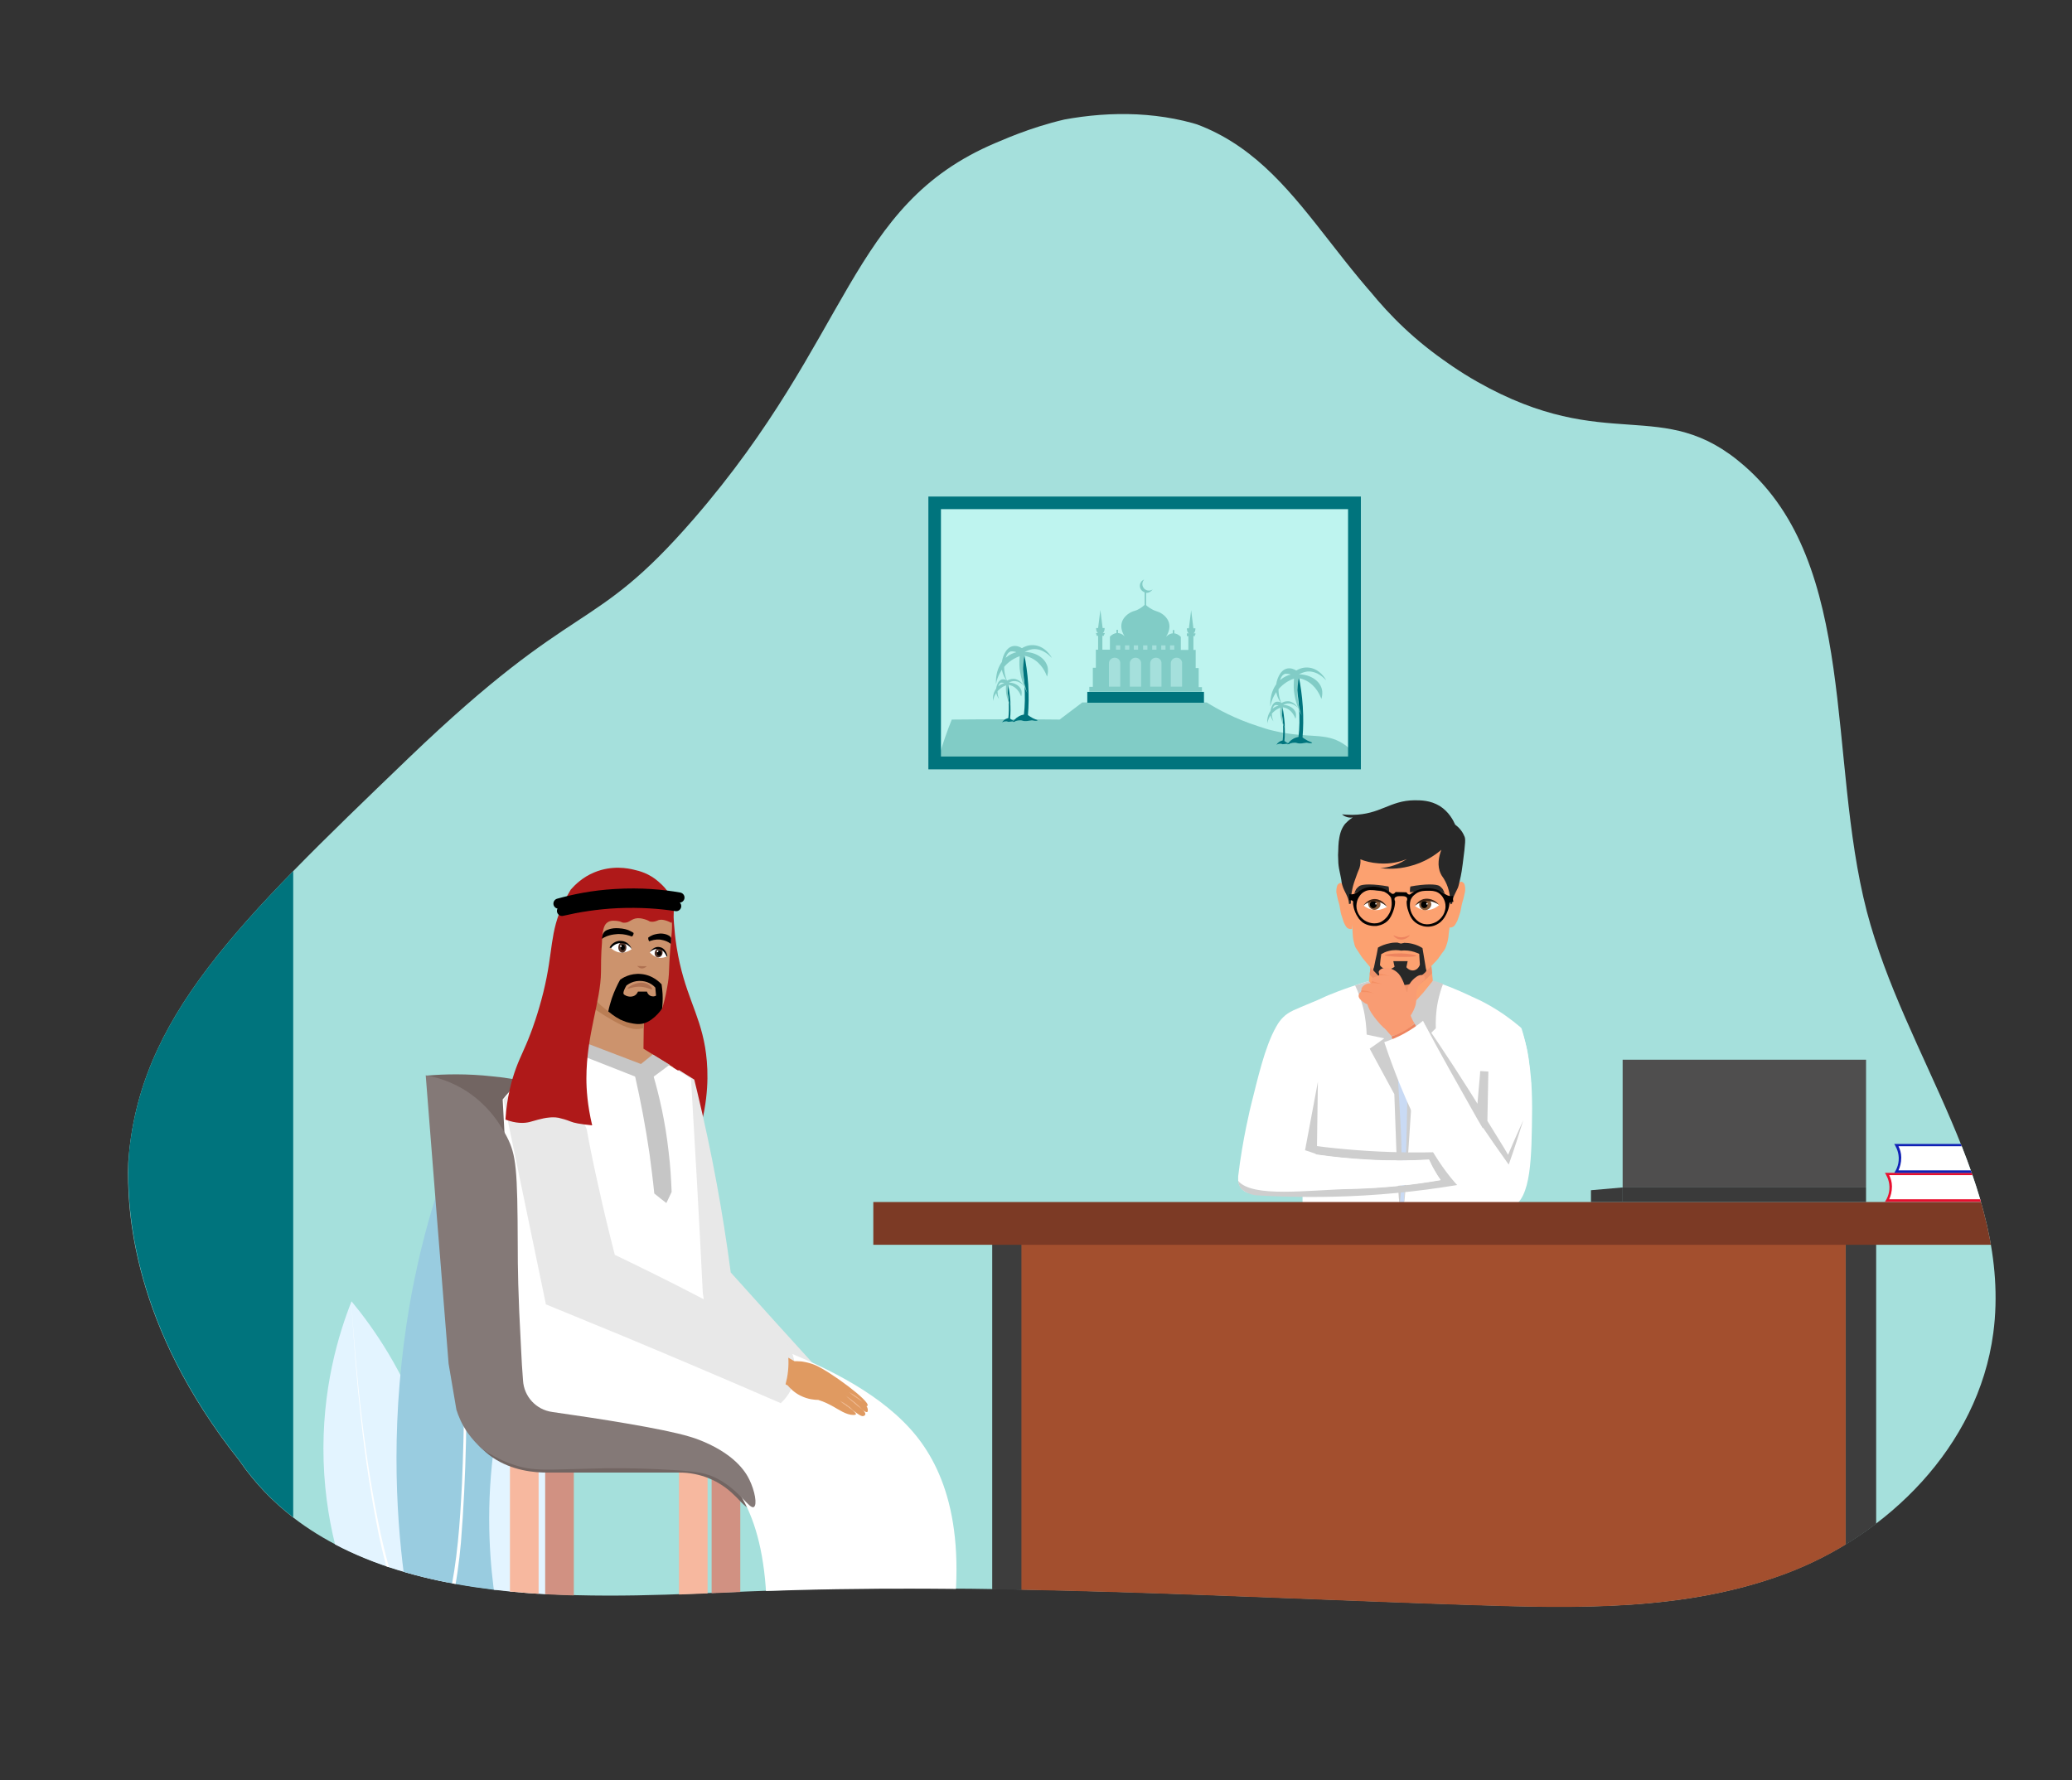 <?xml version="1.0" encoding="utf-8"?>
<!-- Generator: Adobe Illustrator 26.0.1, SVG Export Plug-In . SVG Version: 6.00 Build 0)  -->
<svg version="1.1" id="Layer_1" xmlns="http://www.w3.org/2000/svg" xmlns:xlink="http://www.w3.org/1999/xlink" x="0px" y="0px"
	 viewBox="0 0 824 708" style="enable-background:new 0 0 824 708;" xml:space="preserve">
<rect x="0" y="0" width="824" height="708" fill="#333333" stroke="none"/>
<style type="text/css">
	.st0{clip-path:url(#SVGID_00000059276490321863613270000008030120979831335304_);fill:#A5E0DC;}
	.st1{clip-path:url(#SVGID_00000059276490321863613270000008030120979831335304_);}
	.st2{fill:#BEF4EF;}
	.st3{fill:#81CCC6;}
	.st4{fill:#A5E0DC;}
	.st5{fill:#00747D;}
	.st6{fill:#E3F4FF;}
	.st7{fill:#FFFFFF;}
	.st8{fill:#99CCE0;}
	.st9{clip-path:url(#SVGID_00000059276490321863613270000008030120979831335304_);fill:#00747D;}
	.st10{fill:#C9DAF4;}
	.st11{fill:#345389;}
	.st12{fill:#CECECE;}
	.st13{fill:#EBC9AF;}
	.st14{fill:#FCA170;}
	.st15{fill:#EF926A;}
	.st16{fill:#282828;}
	.st17{fill:#8A5D3B;}
	.st18{fill:#3B2314;}
	.st19{fill:#ED845F;}
	.st20{fill:#030202;}
	.st21{fill:#F99C73;}
	.st22{fill:#F49064;}
	.st23{fill:none;stroke:#345389;stroke-width:1.076;stroke-miterlimit:10;}
	.st24{fill:#3D3D3D;}
	.st25{fill:#A34F2E;}
	.st26{clip-path:url(#SVGID_00000059276490321863613270000008030120979831335304_);fill:#7C3A25;}
	.st27{fill:#E80F2E;}
	.st28{fill:#1021B5;}
	.st29{clip-path:url(#SVGID_00000059276490321863613270000008030120979831335304_);fill:#4F4E4E;}
	.st30{clip-path:url(#SVGID_00000059276490321863613270000008030120979831335304_);fill:#3A3A3A;}
	.st31{clip-path:url(#SVGID_00000059276490321863613270000008030120979831335304_);fill:#BCA18C;}
	.st32{fill:#AF1919;}
	.st33{fill:#CC936D;}
	.st34{fill:#E8E8E8;}
	.st35{fill:#F7B89F;}
	.st36{fill:#D19182;}
	.st37{fill:#726562;}
	.st38{fill:#CCA279;}
	.st39{fill:#3F3F3F;}
	.st40{fill:#515151;}
	.st41{fill:#1E1E1E;}
	.st42{fill:#C6C6C6;}
	.st43{fill:#E09A61;}
	.st44{fill:none;}
	.st45{fill:#BA7D54;}
	.st46{fill:#AF7151;}
	.st47{fill:#513328;}
	.st48{fill:none;stroke:#000000;stroke-width:4.038;stroke-linecap:round;stroke-linejoin:round;stroke-miterlimit:10;}
	.st49{fill:#847977;}
	.st50{fill:#EFB78E;}
</style>
<g>
	<g>
		<g>
			<g>
				<defs>
					<path id="SVGID_1_" d="M95.2,581.1c-2.4-3.5-48.7-52.1-44.2-118.7c4-57.6,43.4-95.4,111.5-160.9c67.9-65.2,72.4-47.9,113.3-95
						c63.1-72.8,61.6-124.8,120-149.6c12.4-5.3,48.2-20.5,82.1-6.7c44.3,18,55.2,70.8,109.7,101.7c51.8,29.3,73.4,4.9,106,33.3
						c45.6,39.6,33.1,116.6,48.9,177.5c14.8,57.3,57.9,108.7,50.2,167.6c-6,45.4-42.4,80.6-82.4,95.6s-83.5,13.9-125.8,12.5
						c-95.7-3.1-192.4-9.1-287.6-5.3C235.1,635.6,138.2,643.2,95.2,581.1z"/>
				</defs>
				<clipPath id="SVGID_00000146493104260941893050000012205008216601818531_">
					<use xlink:href="#SVGID_1_"  style="overflow:visible;"/>
				</clipPath>
				<path style="clip-path:url(#SVGID_00000146493104260941893050000012205008216601818531_);fill:#A5E0DC;" d="M792.7,530.2
					c-6,45.4-42.4,80.6-82.4,95.6c-40,15.1-83.5,13.9-125.8,12.5c-95.7-3.1-192.4-9.1-287.6-5.3c-53.1,2.1-131.9,8-180.4-29.5
					c-8-6.2-15.2-13.6-21.3-22.5c-42.8-53.9-44.8-100-44.2-118.7c1.9-53.2,32.6-96,65.5-129.2c16.2-16.3,32.9-30.3,46.9-42.1
					c12.8-10.7,26.9-19.7,42.9-30.8c26.3-18.2,31.2-20.4,41.9-29.6c15.1-13.1,24.9-25.4,32.3-35.3c52.6-69.7,56-101.9,90-126.2
					c24.9-17.8,69.4-31.2,107.3-19.1c52.7,16.8,46.6,66,109.7,101.7c51.8,29.3,73.4,4.9,106,33.3c45.6,39.6,33.1,116.6,48.9,177.5
					C757.4,419.9,800.5,471.3,792.7,530.2z"/>
				<g style="clip-path:url(#SVGID_00000146493104260941893050000012205008216601818531_);">
					<g>
						<g>
							<rect x="371.7" y="200" class="st2" width="167" height="103.4"/>
							<path class="st3" d="M538.6,299.8v3.6H372.6c0.2-0.8,0.5-1.5,0.7-2.3c1.6-5.2,3.3-10.2,5.2-14.9c7.6-0.1,15.3-0.1,23-0.1
								c6.7,0,13.3,0,19.9,0.1c3-2.3,6-4.5,9-6.8c16.5,0,33,0,49.5,0c4.5,2.8,11.3,6.5,20.3,9.4c1.9,0.6,3.7,1.3,6.4,1.9
								c13.9,3.2,20.4,0.4,27.7,5.2C535.7,296.8,537.2,298.1,538.6,299.8z"/>
						</g>
						<g>
							<g>
								<path class="st3" d="M478,273.2v1.9h-44.8v-1.9h1.4v-7.6h1.2v-7.2h0.9v-5.5h-0.6v-0.6h-0.2v-0.5h0.8c0,0-0.8-0.3-0.8-2h0.8
									l0.9-7.2l0.9,7.2h0.8c0,1.7-0.8,2-0.8,2h0.8v0.5H439v0.6h-0.6v5.5h3v-5.2c0.9-0.9,1.8-1.3,2.6-1.4v-1.3h0.6v1.3
									c1.6,0.1,2.7,1.3,2.7,1.4c-3.8-6,1.2-9.5,3.8-10.2c1.9-0.5,3.4-1.8,4.1-2.4v-5c-1.1-0.4-1.9-1.4-1.9-2.6
									c0-1.1,0.7-2.1,1.7-2.5c-0.4,0.5-0.7,1.1-0.7,1.8c0,1.5,1.2,2.6,2.6,2.6c0.6,0,1.1-0.2,1.5-0.5c-0.5,0.8-1.4,1.4-2.4,1.4
									c-0.1,0-0.1,0-0.2,0v4.9c0.6,0.6,2.2,1.8,4.1,2.4c2.6,0.7,7.6,4.2,3.8,10.2c0.1-0.1,1.2-1.3,2.7-1.4v-1.3h0.6v1.3
									c0.8,0.1,1.7,0.5,2.6,1.4v5.2h3v-5.5h-0.6v-0.6H472v-0.5h0.8c0,0-0.8-0.3-0.8-2h0.8l0.9-7.2l0.9,7.2h0.8c0,1.7-0.8,2-0.8,2
									h0.8v0.5h-0.2v0.6h-0.6v5.5h0.9v7.2h1.2v7.6H478z"/>
								<g>
									<path class="st4" d="M443.3,261.6c-1.3,0-2.3,1-2.3,2.3v9.2h4.5v-9.2C445.6,262.6,444.6,261.6,443.3,261.6z"/>
									<path class="st4" d="M451.6,261.6c-1.3,0-2.3,1-2.3,2.3v9.2h4.5v-9.2C453.9,262.6,452.8,261.6,451.6,261.6z"/>
									<path class="st4" d="M459.7,261.6L459.7,261.6c-1.3,0-2.3,1-2.3,2.3v9.2h4.5v-9.2C462,262.6,461,261.6,459.7,261.6z"/>
									<path class="st4" d="M467.9,261.6c-1.3,0-2.3,1-2.3,2.3v9.2h4.5v-9.2C470.2,262.6,469.2,261.6,467.9,261.6z"/>
									<rect x="443.8" y="256.7" class="st4" width="1.7" height="1.7"/>
									<rect x="447.4" y="256.7" class="st4" width="1.7" height="1.7"/>
									<rect x="450.9" y="256.7" class="st4" width="1.7" height="1.7"/>
									<rect x="454.6" y="256.7" class="st4" width="1.7" height="1.7"/>
									<rect x="458.2" y="256.7" class="st4" width="1.7" height="1.7"/>
									<rect x="461.8" y="256.7" class="st4" width="1.7" height="1.7"/>
									<rect x="465.3" y="256.7" class="st4" width="1.7" height="1.7"/>
								</g>
							</g>
							<rect x="432.4" y="275.2" class="st5" width="46.4" height="4.3"/>
						</g>
						<g>
							<g>
								<path class="st5" d="M400.2,272.6c0.4,1.8,0.8,3.9,0.9,6.3c0.2,2.5,0.1,4.8-0.1,6.7c-0.3,0.1-0.7,0.2-1.1,0.4
									c-0.7,0.4-1.2,1-1.4,1.3c0.4-0.2,0.9-0.4,1.6-0.4c0.5,0,0.4,0.1,0.9,0.2c0.9,0,1.5-0.3,2-0.1c0,0,0.2,0.1,0.4,0.1
									c0,0,0.4,0,0.4-0.1c0-0.1-0.7-0.2-1.6-0.8c-0.2-0.2-0.4-0.3-0.5-0.4c0.2-2,0.2-4.3,0.1-6.9c-0.2-2.5-0.5-4.7-0.9-6.6
									C400.8,272.3,400.5,272.5,400.2,272.6z"/>
								<path class="st3" d="M399.4,271.7c-0.6,0.2-1.5,0.5-2.3,1.2c-2.5,2.1-2.3,5.4-2.2,5.9c0.1-0.8,0.6-2.6,2.2-4.3
									c1.1-1.1,2.3-1.7,3-1.9c-0.1,0.8-0.1,1.8,0,2.8c0.3,2.4,1.1,4.2,1.7,5.4c-0.4-1.1-0.9-2.6-1-4.6c-0.1-1.5,0.1-2.8,0.3-3.8
									c0.5,0.1,1.1,0.3,1.6,0.5c2.2,1.1,3.1,3.3,3.4,4.1c0.2-0.6,0.3-1.4,0.1-2.4c-0.6-1.8-2.6-3.1-5-3.1c0.4-0.2,1-0.5,1.8-0.6
									c2.4-0.2,4,1.7,4.2,1.9c-0.1-0.1-1.5-2.7-4.1-2.8c-1.2,0-2.1,0.4-2.5,0.7c-0.4-0.3-1.2-0.6-2-0.5c-1.7,0.3-2.4,2.7-2.5,4.2
									c-0.1,1.8,0.8,3.1,1.2,3.6c-0.4-1-0.8-2.4-0.5-4.1c0.1-0.8,0.4-2.1,1.3-2.4C398.6,271.5,399.1,271.6,399.4,271.7z"/>
							</g>
							<g>
								<path class="st5" d="M405.7,260.9c0.7,3.2,1.4,7,1.7,11.3c0.3,4.5,0.2,8.6-0.2,12c-0.5,0.1-1.3,0.3-2,0.7
									c-1.3,0.7-2.1,1.7-2.4,2.3c0.7-0.3,1.7-0.7,2.9-0.7c0.8,0,0.8,0.2,1.7,0.3c1.7,0.1,2.6-0.5,3.6-0.2c0.1,0,0.4,0.1,0.8,0.1
									c0.1,0,0.8,0,0.8-0.2c0-0.2-1.3-0.4-2.8-1.4c-0.4-0.3-0.8-0.5-1-0.7c0.3-3.6,0.4-7.7,0.1-12.3c-0.3-4.5-0.9-8.5-1.6-11.9
									C406.8,260.5,406.3,260.7,405.7,260.9z"/>
								<path class="st3" d="M404.2,259.4c-1.2,0.3-2.7,0.9-4.1,2.1c-4.4,3.7-4.1,9.8-4,10.6c0.2-1.3,1-4.7,4-7.7c2-2,4.2-3,5.4-3.4
									c-0.1,1.4-0.2,3.1,0,5c0.5,4.3,1.9,7.6,3.1,9.8c-0.7-1.9-1.6-4.7-1.7-8.2c-0.1-2.7,0.2-5,0.5-6.8c0.9,0.2,1.9,0.5,2.9,1
									c4,2,5.6,6,6.1,7.3c0.3-1,0.6-2.6,0.1-4.2c-1-3.2-4.6-5.5-9-5.6c0.8-0.4,1.8-0.9,3.2-1.1c4.2-0.4,7.2,3.1,7.6,3.5
									c-0.1-0.3-2.6-4.9-7.4-5.1c-2.1-0.1-3.7,0.7-4.5,1.2c-0.8-0.5-2.1-1.1-3.6-0.8c-3,0.6-4.4,4.8-4.5,7.5
									c-0.1,3.2,1.5,5.5,2.2,6.4c-0.7-1.7-1.5-4.4-1-7.4c0.3-1.4,0.7-3.8,2.4-4.4C402.8,259,403.7,259.2,404.2,259.4z"/>
							</g>
						</g>
						<g>
							<g>
								<path class="st5" d="M509.3,281.5c0.4,1.8,0.8,3.9,0.9,6.3c0.2,2.5,0.1,4.8-0.1,6.7c-0.3,0.1-0.7,0.2-1.1,0.4
									c-0.7,0.4-1.2,1-1.4,1.3c0.4-0.2,0.9-0.4,1.6-0.4c0.5,0,0.4,0.1,0.9,0.2c0.9,0,1.5-0.3,2-0.1c0,0,0.2,0.1,0.4,0.1
									c0,0,0.4,0,0.4-0.1c0-0.1-0.7-0.2-1.6-0.8c-0.2-0.2-0.4-0.3-0.5-0.4c0.2-2,0.2-4.3,0.1-6.9c-0.2-2.5-0.5-4.7-0.9-6.6
									C509.9,281.2,509.6,281.4,509.3,281.5z"/>
								<path class="st3" d="M508.5,280.6c-0.6,0.2-1.5,0.5-2.3,1.2c-2.5,2.1-2.3,5.4-2.2,5.9c0.1-0.8,0.6-2.6,2.2-4.3
									c1.1-1.1,2.3-1.7,3-1.9c-0.1,0.8-0.1,1.8,0,2.8c0.3,2.4,1.1,4.2,1.7,5.4c-0.4-1.1-0.9-2.6-1-4.6c-0.1-1.5,0.1-2.8,0.3-3.8
									c0.5,0.1,1.1,0.3,1.6,0.5c2.2,1.1,3.1,3.3,3.4,4.1c0.2-0.6,0.3-1.4,0.1-2.4c-0.6-1.8-2.6-3.1-5-3.1c0.4-0.2,1-0.5,1.8-0.6
									c2.4-0.2,4,1.7,4.2,1.9c-0.1-0.1-1.5-2.7-4.1-2.8c-1.2,0-2.1,0.4-2.5,0.7c-0.4-0.3-1.2-0.6-2-0.5c-1.7,0.3-2.4,2.7-2.5,4.2
									c-0.1,1.8,0.8,3.1,1.2,3.6c-0.4-1-0.8-2.4-0.5-4.1c0.1-0.8,0.4-2.1,1.3-2.4C507.7,280.4,508.2,280.5,508.5,280.6z"/>
							</g>
							<g>
								<path class="st5" d="M514.9,269.8c0.7,3.2,1.4,7,1.7,11.3c0.3,4.5,0.2,8.6-0.2,12c-0.5,0.1-1.3,0.3-2,0.7
									c-1.3,0.7-2.1,1.7-2.4,2.3c0.7-0.3,1.7-0.7,2.9-0.7c0.8,0,0.8,0.2,1.7,0.3c1.7,0.1,2.6-0.5,3.6-0.2c0.1,0,0.4,0.1,0.8,0.1
									c0.1,0,0.8,0,0.8-0.2c0-0.2-1.3-0.4-2.8-1.4c-0.4-0.3-0.8-0.5-1-0.7c0.3-3.6,0.4-7.7,0.1-12.3c-0.3-4.5-0.9-8.5-1.6-11.9
									C515.9,269.4,515.4,269.6,514.9,269.8z"/>
								<path class="st3" d="M513.3,268.3c-1.2,0.3-2.7,0.9-4.1,2.1c-4.4,3.7-4.1,9.8-4,10.6c0.2-1.3,1-4.7,4-7.7c2-2,4.2-3,5.4-3.4
									c-0.1,1.4-0.2,3.1,0,5c0.5,4.3,1.9,7.6,3.1,9.8c-0.7-1.9-1.6-4.7-1.7-8.2c-0.1-2.7,0.2-5,0.5-6.8c0.9,0.2,1.9,0.5,2.9,1
									c4,2,5.6,6,6.1,7.3c0.3-1,0.6-2.6,0.1-4.2c-1-3.2-4.6-5.5-9-5.6c0.8-0.4,1.8-0.9,3.2-1.1c4.2-0.4,7.2,3.1,7.6,3.5
									c-0.1-0.3-2.6-4.9-7.4-5.1c-2.1-0.1-3.7,0.7-4.5,1.2c-0.8-0.5-2.1-1.1-3.6-0.8c-3,0.6-4.4,4.8-4.5,7.5
									c-0.1,3.2,1.5,5.5,2.2,6.4c-0.7-1.7-1.5-4.4-1-7.4c0.3-1.4,0.7-3.8,2.4-4.4C512,267.9,512.8,268.1,513.3,268.3z"/>
							</g>
						</g>
					</g>
					<g>
						<path class="st5" d="M541.2,306h-172V197.5h172V306z M374.2,300.9h161.9v-98.4H374.2V300.9z"/>
					</g>
				</g>
				<g style="clip-path:url(#SVGID_00000146493104260941893050000012205008216601818531_);">
					<path class="st6" d="M143.6,643.7c-5.7-12.2-14-34.1-14.9-62.5c-0.9-28.6,6.1-51,11.1-63.6c8.7,10.5,20.9,27.9,29.2,51.9
						c9.8,28.3,9.8,53,8.7,67.5C166.3,639.3,155,641.5,143.6,643.7z"/>
					<path class="st7" d="M160.1,640.6c-4.7-9.4-7.2-19.7-9.4-29.9c-6.3-30.7-9.1-61.9-11-93.1c2.1,31.2,5.2,62.4,11.8,93
						c2.3,10.1,4.9,20.3,9.6,29.5C161.1,640.1,160.1,640.6,160.1,640.6L160.1,640.6z"/>
				</g>
				<g style="clip-path:url(#SVGID_00000146493104260941893050000012205008216601818531_);">
					<path class="st8" d="M196.4,637.4c3.9-19.1,8.9-52.8,5.7-94.6c-3.3-42-13.5-73.3-20.2-90.6c-7.1,17.3-16.6,45.2-21.3,82.2
						c-5.6,43.5-2,79.6,1.3,100.6C173.3,635.8,184.9,636.6,196.4,637.4z"/>
					<path class="st7" d="M178.5,636.1c3.4-14.9,4.4-30.3,5.2-45.6c2-46,0.6-92.2-1.8-138.2c3,53.7,5.7,107.6,1.4,161.3
						c-0.7,7.7-1.7,15.3-3.4,22.9L178.5,636.1L178.5,636.1z"/>
				</g>
				<g style="clip-path:url(#SVGID_00000146493104260941893050000012205008216601818531_);">
					<path class="st6" d="M217.1,637.4c2.3-11.1,5.2-30.7,3.3-55c-1.9-24.4-7.8-42.6-11.8-52.7c-4.1,10.1-9.7,26.3-12.4,47.8
						c-3.2,25.3-1.1,46.3,0.7,58.5C203.7,636.5,210.4,637,217.1,637.4z"/>
					<path class="st7" d="M206.7,636.7c1.4-6.3,2.2-13.4,2.6-19.9c1.8-29,0.8-58.1-0.7-87c1.7,29,2.9,58.1,1.3,87.1
						c-0.4,6.5-1.2,13.6-2.5,20C207.4,636.8,206.7,636.7,206.7,636.7L206.7,636.7z"/>
				</g>
				<path style="clip-path:url(#SVGID_00000146493104260941893050000012205008216601818531_);fill:#00747D;" d="M116.6,333.2v270.3
					c-8-6.2-15.2-13.6-21.3-22.5c-42.8-53.9-44.8-100-44.2-118.7C52.9,409.2,83.7,366.4,116.6,333.2z"/>
				<g style="clip-path:url(#SVGID_00000146493104260941893050000012205008216601818531_);">
					<g>
						<g>
							<path class="st7" d="M608.3,438c-1.1,12.1-4.8,21.3-7.6,26.7c0,7.4,0,14.7,0.1,22.1c-12.8-0.2-26.1-0.1-40,0.4
								c-14.9,0.5-29.2,1.4-42.9,2.6c0.1-2.4,0.1-4.9,0.1-7.4c0-2.4,0-4.8,0-7.1c-6.8-0.2-13.6-0.5-20.4-0.7c-1.6,0-3.1-0.8-4-2
								c-0.7-0.9-1.1-2-1.2-3.1c0-0.8,0-1.4,0-1.6c1.7-14.7,5.1-28.3,5.1-28.3c2.6-10.2,5.4-23.1,10-31.2c0.9-1.6,1.7-2.7,2.7-3.7
								c2.5-2.5,4.8-3.1,11.8-6.1c1.3-0.5,3.1-1.3,5.2-2.3c0,0,7-3.1,17.2-6.1c1.1-0.3,2.1-0.6,3-0.8c1.9-0.6,4.8-1.3,8.3-1.5
								c4.8-0.2,8.2,0.6,15.3,2.7c0.2,0.1,0.3,0.1,0.6,0.2c0,0,0,0,0,0c0.7,0.2,1.2,0.4,1.2,0.4c5.1,1.6,12.3,5.1,12.3,5.1
								c2.1,0.9,4.4,2,6.7,3.3c5.2,2.9,9.5,6.1,12.9,9c0.2,0.2,0.3,0.3,0.4,0.5C607,415.1,609.4,425.3,608.3,438z"/>
							<polygon class="st10" points="551.3,411.6 554.8,432 556.8,484.1 558.1,484.1 560.2,441.9 566,405.4 							"/>
							<path class="st11" d="M552,416.1c1.3-1.4,3.3-3.4,6.4-5.1c3.6-2,7-2.6,9.1-2.8c-1.7,2.5-3.3,4.9-5,7.4
								C559,415.8,555.5,416,552,416.1z"/>
							<path class="st12" d="M524.1,430.3c-1.7,9.1-3.4,18.1-5.1,27.2c1.6,0.5,3.1,1,4.7,1.6C523.8,449.5,524,439.9,524.1,430.3z"/>
							<path class="st13" d="M571,391.2c-2.7,1.7-6.5,4.6-10.1,9.2c-3.2,4.2-5,8.3-6,11.2c-0.3-2.6-1-6.4-3-10.5
								c-2.3-4.9-5.4-8.2-7.4-10c0-0.1,0-0.2,0-0.3c1.1-0.4,2.1-0.7,3-1c1.9-0.7,4.8-1.6,8.3-1.8C560.5,387.7,564,388.6,571,391.2z"
								/>
							<g>
								<g>
									<g>
										<polygon class="st14" points="570.9,401.2 569.7,389 569.6,387.9 569.5,387.1 568.8,380 545.5,380 544.7,387.6 
											544.6,388.3 544.5,389.4 543.3,401.7 										"/>
										<g>
											<path class="st14" d="M580.1,351.1c0.6-0.2,0.7-0.5,1.2-0.4c0.3,0.1,0.9,0.5,1.1,1c0.2,0.7,0.5,2,0.1,3.5
												c-0.1,0.5-0.5,2.4-0.8,3.2c-0.4,1-0.8,4.1-1.1,4.8c-0.3,0.7-0.9,3.1-1.4,3.7c-0.4,0.7-0.8,1.8-2.2,2
												c-0.5,0.1-0.9-0.1-0.9-0.1s-0.9-8.4-0.7-10c0.2-1.7,1.7-5.1,1.9-5.9C577.6,352.1,580.1,351.1,580.1,351.1z"/>
											<path class="st14" d="M534.1,351.6c-0.6-0.2-0.7-0.5-1.2-0.4c-0.3,0.1-0.9,0.5-1.1,1c-0.2,0.7-0.6,2-0.2,3.5
												c0.1,0.5,0.5,2.5,0.8,3.3c0.4,1,0.7,4.1,1,4.8s0.9,3.1,1.3,3.7c0.4,0.7,0.8,1.8,2.1,2c0.5,0.1,0.9-0.1,0.9-0.1
												s1-8.3,0.8-10c-0.1-1.7-1.6-5.1-1.8-5.9S534.1,351.6,534.1,351.6z"/>
											<path class="st15" d="M569.5,387.1c-0.8,0.8-1.5,1.6-2,2c-1.2,1.1-5.5,4.4-5.8,4.7c-0.7,0.7-3,1-5.3,1
												c-2.3-0.1-4.5-0.5-5.2-1.2c-0.3-0.3-4.5-3.8-5.6-5c-0.2-0.2-0.6-0.6-0.9-1l0.8-7.5h23.3L569.5,387.1z"/>
											<path class="st14" d="M579.7,345.2c-0.3,2-1.5,9.7-1.5,9.7s-0.2,1.7-0.2,2.5c-0.1,1.1-0.1,3.5-0.4,5c0,0.1,0,0.1,0,0.2
												c-0.3,1.4-0.4,2.2-0.7,3.5c-0.3,1.3-0.7,4.9-0.8,5.6c0,0.8-0.4,2.9-0.6,3.4c-0.2,0.5-0.5,2-1.2,2.9
												c-0.6,0.7-1.2,1.7-1.8,2.5c-0.2,0.2-0.3,0.4-0.4,0.6c-0.3,0.4-1.1,1.3-2,2.2c0,0,0,0.1-0.1,0.1c-0.9,1-1.9,2-2.4,2.5
												c-1.2,1.1-5.5,4.4-5.8,4.7c-0.7,0.7-3,1-5.3,1h-0.1c-2.3-0.1-4.5-0.5-5.2-1.2c-0.3-0.3-4.5-3.8-5.6-5
												c-0.5-0.5-1.4-1.5-2.2-2.5c-0.2-0.2-0.3-0.4-0.5-0.6c-0.7-0.8-1.3-1.6-1.5-1.9c-0.6-0.9-1.4-2.2-2.1-3.2s-0.8-2.4-1-3
												c-0.2-0.5-0.4-2.7-0.4-3.5c0-0.7-0.2-4.3-0.5-5.6c-0.1-0.6-0.2-1.2-0.2-1.7c-0.1-0.5-0.1-1.1-0.3-1.8
												c-0.2-1.5-0.2-4-0.2-5.2c0-0.8-0.1-2.5-0.1-2.5s-0.8-7.7-1-9.8c-0.2-2,1.9-11.8,2.8-13.3c0.9-1.5,6.5-3.5,14.1-4.8
												c1.8-0.3,3.4-0.5,5-0.5l0.3-0.1c1.8,0.1,3.8,0.4,6.1,0.9c7.6,1.6,13.1,3.9,13.9,5.5C578.4,333.3,580,343.2,579.7,345.2z"
												/>
											<path class="st16" d="M538,325.1c-0.4,0.1-1.3,0.2-2.3-0.1c-1-0.3-1.7-0.8-2-1.1c0.9,0.1,2.4,0.2,4.1,0.2
												c11.2-0.1,14.8-5.7,24.7-5.8c2.6,0,6.3,0,10.1,2.3c3.6,2.3,5.3,5.6,6.1,7.4c2.3,1.7,3.2,3.5,3.7,4.7
												c0.4,1,0.5,1.8-0.7,10.9c-0.2,1.6-0.5,3.9-1.2,6.8c-0.4,1.6-0.5,2.4-1,3.3c-0.5,1-1.3,2.6-1.6,3.5
												c-0.3,0.9-0.4,2.2-0.4,2.2c-0.2,0.1-0.5,0.2-0.7,0.3c0-4.3-1-7.5-2.5-10c-0.5-0.9-0.9-1.2-1.3-2.1
												c-1.6-3.3-0.8-6.9,0.2-9.6c-2.2,1.9-6.6,5.1-12.9,6.6c-4.7,1.2-8.8,1-11.4,0.7c1.5-0.1,3.5-0.4,5.7-1.2
												c2.1-0.7,3.7-1.7,4.9-2.4c-2.3,0.9-6.2,2.1-11.2,1.7c-3-0.2-5.5-0.9-7.3-1.6c0,0.4,0.1,0.9,0,1.6
												c-0.1,1.3-0.5,2.3-0.7,2.7c-0.7,1.6-1.2,3.3-1.8,4.9c-1.1,3.4-1.3,6.4-1.3,8.4c-0.2,0.1-0.5,0.1-0.7,0.2
												c0,0-0.1-1.3-0.4-2.2c-0.3-0.9-1.1-2.5-1.6-3.5s-1-2.8-1-3.3c0-0.5-0.5-2.7-0.8-4.2c-0.3-1.4-0.5-2.8-0.5-4.2
												c-0.1-1.4-0.1-2.8,0-3.9c0-1.4,0.1-2.4,0.2-3.6c0.3-2,0.6-4.6,2.5-7C535.4,327.2,536.4,326.1,538,325.1z"/>
										</g>
										<g>
											<path class="st7" d="M551.6,360.7c-0.7,0.4-2.2,1.2-4.2,1.3c-2.6,0-4.5-1.3-5.1-1.8c0.8-1,1.8-1.7,2.9-2
												c1.1-0.4,2.2-0.4,3.3,0c0.3,0.1,0.5,0.2,0.7,0.3C550.5,359.1,551.3,360.2,551.6,360.7z"/>
											<path class="st17" d="M549,359.7c0,1.3-1.4,2.3-2.6,2.2c-1.2-0.1-2.4-1.3-2.3-2.6c0-0.4,0.2-0.8,0.5-1.1
												c1.1-0.4,2.2-0.4,3.3,0c0.2,0.1,0.5,0.2,0.7,0.3C548.8,358.8,549,359.2,549,359.7z"/>
											<path d="M544.8,359.9c0,0.7,0.6,1.3,1.3,1.3c0.8,0,1.5-0.7,1.4-1.5c0-0.8-0.8-1.4-1.6-1.3
												C545.3,358.5,544.7,359.1,544.8,359.9z"/>
											<path class="st7" d="M546.9,359.5c0,0.2,0.2,0.3,0.3,0.3s0.3-0.2,0.3-0.3c0-0.2-0.2-0.3-0.3-0.3
												C547,359.1,546.9,359.3,546.9,359.5z"/>
											<path class="st16" d="M552.2,352.6c-5.9-1.1-10.4-1-11.6-0.2c-0.8,0.6-1.3,1.3-1.3,1.3c-0.4,0.7-0.6,1.3-0.7,1.7
												c0.5-0.3,1.2-0.7,2.1-1c1.3-0.4,2.6-0.6,5.7-0.3c1.5,0.1,3.5,0.4,5.9,0.8c0.1-0.2,0.1-0.5,0.1-0.7
												C552.4,353.5,552.3,353,552.2,352.6z"/>
											<path class="st16" d="M560.9,352.6c5.9-1.1,10.4-1,11.6-0.2c0.8,0.6,1.3,1.3,1.3,1.3c0.4,0.7,0.6,1.3,0.7,1.7
												c-0.5-0.3-1.2-0.7-2.1-1c-1.3-0.4-2.6-0.6-5.7-0.3c-1.5,0.1-3.5,0.4-5.9,0.8c-0.1-0.2-0.1-0.5-0.1-0.7
												C560.7,353.5,560.8,353,560.9,352.6z"/>
											<path class="st18" d="M551.6,360.7c-0.4-0.4-2.1-2.1-4.8-2.2c-2.4-0.1-4.1,1.3-4.6,1.7c0.1-0.1,1.8-2.8,4.8-2.6
												C550,357.8,551.5,360.5,551.6,360.7z"/>
										</g>
										<g>
											<path class="st7" d="M562.7,360.3c0.5,0.4,2,1.6,4.3,1.7c3,0.1,4.9-1.7,5.3-2c-0.4-0.4-1.4-1.5-3.1-1.9
												c-0.3-0.1-1.9-0.5-3.6,0.2c-0.1,0-0.4,0.2-0.8,0.3C563.7,359.1,563.1,359.8,562.7,360.3z"/>
											<path class="st17" d="M564.4,360c0.1,1.3,1.5,2.2,2.7,2c1.2-0.2,2.3-1.4,2.1-2.7c-0.1-0.4-0.3-0.8-0.5-1
												c-1.1-0.3-2.2-0.3-3.2,0.1c-0.2,0.1-0.5,0.2-0.7,0.3C564.5,359.1,564.4,359.5,564.4,360z"/>
											<path d="M567.7,359.8c0,0.8-0.6,1.4-1.3,1.4c-0.7,0-1.3-0.6-1.3-1.4c0-0.8,0.6-1.4,1.3-1.4
												C567.1,358.4,567.7,359,567.7,359.8z"/>
											<path class="st7" d="M567.8,359.5c0,0.2-0.1,0.3-0.3,0.3c-0.2,0-0.3-0.1-0.3-0.3c0-0.2,0.1-0.3,0.3-0.3
												C567.7,359.2,567.8,359.3,567.8,359.5z"/>
											<path class="st18" d="M562.7,360.3c0.6-0.5,1.8-1.4,3.6-1.8c3.1-0.6,5.5,1.1,6,1.4c-1.6-2-4-2.8-6.2-2.3
												C564,358.2,563,359.9,562.7,360.3z"/>
										</g>
										<g>
											<g>
												<path class="st19" d="M560.6,372c0.1,0.2-1.6,1.9-3.6,1.7c-1.6-0.1-2.9-1.4-2.8-1.6c0.1-0.2,1.1,0.6,2.8,0.7
													C559.1,372.9,560.5,371.8,560.6,372z"/>
											</g>
										</g>
										<g>
											<path class="st19" d="M559.1,380.6c-0.8,0-3.3,0.1-6.7-0.3c-1.1-0.2-1.7-0.2-1.7-0.4c0-0.3,3.2-0.7,6.4-0.7
												c3,0.1,6.1,0.6,6.1,0.9C563.2,380.5,560.7,380.6,559.1,380.6z"/>
										</g>
										<g>
											<path class="st16" d="M567.2,386.2c-0.1,0.1-0.5,0.5-0.7,0.8c-0.1,0.1-0.2,0.2-0.2,0.2c-1.7,1.4-4.4,3.5-4.7,3.7
												c-0.7,0.7-3,1-5.2,1h-0.1c-2.2-0.1-4.5-0.5-5.2-1.2c-0.2-0.2-1.3-1.2-2.6-2.3c-0.1-0.1-0.3-0.2-0.4-0.4
												c-0.7-0.7-1.5-1.6-2-2.1v0c0.3-1.4,1-2.1,1.3-3.5c0.4,0.6,0.8,1,1.2,1.3c0.1,0.1,0.1,0.1,0.2,0.2
												c0.1,0.1,0.1,0.2,0.2,0.3c0.3,0.4,0.9,0.9,1.7,1.2c2,0.7,3.8-0.8,3.9-0.9c-0.2-0.7-0.3-1.4-0.5-2.2c0.9,0,1.9,0,2.8,0
												c1,0,2,0,2.9,0c-0.2,0.8-0.3,1.6-0.5,2.4c0.8,1,2,1.5,3.2,1.2c0.7-0.2,1.2-0.6,1.5-1c0.2-0.2,0.3-0.4,0.4-0.6
												c0.1-0.2,0.2-0.3,0.2-0.4c0.3-0.3,0.7-0.8,1.1-1.4C566.2,384,566.9,384.7,567.2,386.2
												C567.2,386.1,567.2,386.2,567.2,386.2z"/>
										</g>
										<path class="st16" d="M567.2,386.2c-0.1,0.1-0.5,0.5-0.7,0.8c-0.6-0.6-1.2-1.3-1.7-1.9c0,0,0,0-0.1-0.1c0-0.2,0-0.5,0-0.7
											c-0.1-1.6-0.2-3.2-0.3-4.9c-1.1-0.5-2.6-1.1-4.5-1.3c-1-0.1-2-0.1-2.7,0c-1.1-0.2-3-0.4-5.1,0.2c-1.2,0.3-2.1,0.8-2.8,1.2
											c-0.2,1.4-0.4,2.8-0.5,4.2c0,0.2,0,0.4-0.1,0.6c-0.2,1.2-0.3,2.4-0.5,3.6c-0.7-0.7-1.5-1.6-2-2.1v0
											c0.2-1.2,0.5-2.3,0.7-3.5c0.4-1.8,0.8-3.6,1.1-5.4c1.2-0.7,2.8-1.4,5-1.8c1-0.2,1.9-0.2,2.7-0.2c0.5,0.1,0.9,0.3,1.4,0.4
											c0.5-0.1,1-0.2,1.4-0.3c0.9,0,2,0.1,3.2,0.4c1.7,0.4,3.1,1.1,4,1.7c0.3,1.8,0.6,3.6,0.9,5.4
											C566.8,383.7,567,384.9,567.2,386.2C567.2,386.1,567.2,386.2,567.2,386.2z"/>
									</g>
									<path class="st20" d="M577.8,356.3c-0.2,0-0.4,0.1-0.6,0.1c-0.2,0-0.3,0-0.5,0l0,0c-0.8-0.1-1.4-0.4-1.7-0.6
										c0,0-1.6-1-2.5-1.5c-0.5-0.3-1.1-0.5-1.6-0.6c-1.6-0.5-3.1-0.4-3.7-0.4c-0.3,0-0.7,0-1.2,0.1l0,0c-0.7,0.1-1.7,0.4-2.7,0.8
										c-1,0.4-1.7,0.9-2.2,1.3c-0.3,0.3-0.7,0.4-1,0.2c-0.3-0.1-0.5-0.4-0.6-0.6c-0.1-0.1-0.2-0.2-0.3-0.2l-4.1-0.1
										c-0.1,0-0.2,0.1-0.3,0.2c-0.1,0.2-0.3,0.4-0.6,0.5c-0.4,0.1-0.7,0-1-0.3c-0.5-0.4-1.2-0.9-2.2-1.4
										c-0.8-0.4-1.6-0.7-2.3-0.8l0,0c-0.7-0.2-1.3-0.2-1.6-0.3c-0.3,0-1-0.1-1.7,0c-1,0.1-2.3,0.3-3.5,0.9
										c-1,0.5-2.6,1.5-2.6,1.5c-0.1,0.1-0.3,0.2-0.5,0.3c-0.2,0.1-0.4,0.2-0.6,0.2c-0.2,0-0.3,0.1-0.5,0.1c-0.2,0-0.4,0-0.5,0
										c-0.2,0-0.4-0.1-0.6-0.1c0,0.1,0,0.3,0,0.4l0,0c0,0.7-0.1,1.3-0.1,2c0.3,0,0.6,0,0.9,0.1c0.1,0,0.2,0,0.3,0.1
										c0.1,0,0.2,0.1,0.3,0.2c0.2,0.2,0.1,0.5,0.1,0.6c0,0.2,0,0.4,0,0.6c0.1,0.6,0.2,1.4,0.5,2.3c0,0,0,0,0,0
										c0.2,0.6,0.5,1.3,0.8,1.9c0.3,0.5,0.6,1,1,1.6c0.4,0.5,0.9,1,1.5,1.5c2.3,1.6,4.8,1.4,5.4,1.4c0.6-0.1,2.6-0.3,4.4-1.9
										c1.3-1.2,1.8-2.6,2.3-3.8c0.6-1.6,0.8-2.9,0.8-3.9c0-0.1,0-0.1,0-0.2c-0.1-0.2-0.4-0.9-0.1-1.4c0.2-0.3,0.6-0.4,1-0.6
										c0.4-0.1,2.3-0.1,2.8,0c0.4,0.1,0.8,0.2,1,0.6c0.3,0.5,0,1.2-0.1,1.4c0,0,0,0.1,0,0.1c0,1,0.1,2.3,0.7,3.9
										c0.4,1.2,0.9,2.6,2.2,3.9c1.7,1.6,3.7,2,4.3,2.1c0.7,0.1,3.1,0.4,5.5-1.2c1.4-0.9,2.2-2.1,2.7-3c1.1-1.9,1.5-3.7,1.6-4.7
										c0-0.1,0-0.4,0.2-0.6c0.1-0.1,0.2-0.2,0.3-0.2c0,0,0.1,0,0.1,0c0.1,0,0.3-0.1,0.4-0.1c0.2,0,0.4,0,0.6,0
										C577.8,357.9,577.8,357.1,577.8,356.3z M553.4,360.3c-0.2,2.4-1.5,4-1.9,4.5c-0.5,0.5-1.3,1.5-2.8,2.1
										c-3,1.1-5.7-0.6-6-0.8s-1.8-1.2-2.6-2.9c-0.3-0.6-0.5-1.2-0.6-1.9c-0.1-0.7-0.1-1.3,0-1.9c0.1-0.8,0.3-1.4,0.5-1.8
										c0.2-0.4,0.9-2,2.5-2.9c1-0.6,1.9-0.7,3-0.7c0.4,0,0.8,0,1.3,0l0.1,0c1.2,0.1,2.8,0.1,4.3,1.1c0.5,0.3,1.4,0.9,2,2
										C553.5,358.4,553.5,359.6,553.4,360.3z M574.7,361.9c-0.6,3-3,4.4-3.4,4.7c-0.4,0.2-3.1,1.8-6,0.6
										c-1.5-0.6-2.3-1.6-2.8-2.2c-0.4-0.5-1.7-2.1-1.8-4.6c0-0.7-0.1-1.9,0.6-3.1c0.6-1.1,1.5-1.6,2-2c1.6-1,3.2-1,4.4-1
										c0.4,0,0.7,0,1.1,0l0,0c0.7,0,1.4,0.1,2.1,0.3c0.4,0.1,0.7,0.3,1.1,0.5c1.6,1,2.2,2.5,2.4,3
										C574.7,358.8,575.1,360.2,574.7,361.9z"/>
								</g>
								<path class="st12" d="M569.9,390c-1.2,1.5-2.5,3.1-3.8,4.7c-1.9,2.2-3.8,4.2-5.7,6.1c-0.3,16.3-0.7,32.6-1,48.8
									c-0.3,16.3-1.2,28.5-1,28.5c0.2,0,0.9-7.9,3.1-41.9c3.2-6.3,6.4-12.7,9.6-19c-1.9-0.9-3.8-1.8-5.7-2.7
									c1.9-1.8,3.7-3.7,5.6-5.5c-0.1-2.8,0-6.4,0.8-10.5c0.6-2.8,1.3-5.2,2.1-7.2C572.6,390.9,571.2,390.4,569.9,390z"/>
								<path class="st12" d="M544.4,390.2c-1.8,0.6-3.6,1.2-5.5,1.7c1.1,2.4,2.3,5.4,3.2,8.9c1,4.1,1.3,7.8,1.4,10.7
									c2.3,0.5,4.6,1,7,1.5c-1.9,1.4-3.8,2.7-5.8,4.1c3.3,6,6.5,12.1,9.8,18.1c1.2,35.6,1.8,43.2,2.1,43.2
									c0.5,0,1.2-15.5,0.5-28.9c-0.7-12.6-1.4-25.2-2.1-37.8c-1.4-4.5-3.4-9.7-6.6-15.2C547,394.1,545.7,392,544.4,390.2z"/>
								<path class="st12" d="M583.7,470.6c-13.9,2.5-29.9,4.5-47.5,5.2c-13.3,0.5-25.7,0.3-36.9-0.4c-1.7-0.2-2.9-0.8-3.6-1.1
									c-0.7-0.4-1.4-0.8-2.1-1.5c-0.7-0.9-1.1-2-1.2-3.1c5.8,6.8,27.7,3.6,44.9,3.2c13.4-0.3,25.3-1.7,35.6-3.5
									c-0.8-1.1-1.6-2.4-2.4-3.8c-0.9-1.5-1.6-3-2.2-4.3c-7.4,0.4-15.6,0.5-24.4,0c-7.3-0.4-14-1.1-20.2-2c-1.5-1.3-2.9-2.6-4.4-4
									c10.3,1.4,21.5,2.5,33.7,2.9c8.4,0.3,16.4,0.2,23.9-0.1c0.7,1.1,1.4,2.3,2.1,3.6C580.9,464.6,582.4,467.7,583.7,470.6z"/>
								<path class="st7" d="M492.4,469.6c12.5,2.1,27.7,3.6,44.9,3.2c13.4-0.3,25.3-1.7,35.6-3.5c-0.8-1.1-1.6-2.4-2.4-3.8
									c-0.9-1.5-1.6-3-2.2-4.3c-7.4,0.4-15.6,0.5-24.4,0c-7.3-0.4-14-1.1-20.2-2"/>
							</g>
							<g>
								<g>
									<path class="st21" d="M561.6,405.4c-0.2-0.5-0.4-1-0.5-1.2c0-0.1-0.1-0.2-0.1-0.2c0,0,0,0,0,0c0-0.1,0.2-0.5,0.3-0.6
										c0.1-0.1,0.1-0.2,0.2-0.3c0.9-1.6,1.7-3.4,1.7-5.3v-0.1l0-0.2c0-0.6,0-1.2,0-1.8c0,0,0,0,0,0c0.1-1.7,0.5-3.4,1.8-4.6
										c0.1-0.1,0.3-0.3,0.5-0.4c0.6-0.5,1.2-1,1.2-1.7c0-0.7-0.7-1.2-1.4-1.2c-0.6,0-1.3,0.2-2,0.7c-2.3,1.6-3.5,3.7-3.6,5.8
										c0,0.1-0.1,0.1-0.1,0.2c-0.1,0-0.2,0-0.2-0.1c-0.7-2.3-1.5-5-3.1-7c-1.6-1.8-4.4-3.1-6.8-2.1c-0.2,0.1-0.3,0.2-0.5,0.3
										c-0.4,0.3-0.8,0.7-0.7,1.2c0,0.2,0.1,0.4,0.2,0.5c0,0,0,0,0,0c0,0,0,0.1,0,0.1c0,0.1,0.1,0.2,0,0.2c0,0.2-0.1,0.3-0.2,0.4
										c0,0-0.1,0.1-0.1,0.1c-0.1,0.1-0.2,0.1-0.2,0.1c-0.3,0.1-0.7,0.2-1,0.3c-0.4,0.1-1.2,0.4-1.4,1c0,0.1-0.1,0.2-0.1,0.3
										c0,0.1,0,0.3,0.1,0.4v0c0,0.1,0,0.1,0,0.2c0,0.3-0.2,0.6-0.5,0.7c0,0-0.1,0-0.1,0h0c0,0,0,0,0,0c-0.9,0-1.2,0.1-1.9,0.4
										c-0.3,0.1-1.7,1-1.7,2.1c0,0.1,0,0.2,0.1,0.3c0,0,0,0,0,0c0,0,0,0.1,0,0.1c0,0.2,0,0.4-0.1,0.5c0,0.1-0.1,0.1-0.1,0.1
										c0,0,0,0-0.1,0c0,0,0,0-0.1,0c-0.3,0.2-0.6,0.6-0.7,1c-0.3,0.8,0.2,1.7,0.9,2.2c0.1,0.1,0.2,0.2,0.3,0.3
										c0.6,0.5,1.4,1.1,2.1,1.3c0.1,0,0.1,0.1,0.1,0.1c0.9,3,3.1,5.6,5.2,8c0.3,0.3,0.6,0.6,0.9,0.9c0.2,0.2,0.4,0.4,0.7,0.6
										c0.2,0.2,0.4,0.4,0.4,0.4c0.3,0.3,0.9,1,2.3,2.6c1.1-0.1,2.9-0.5,4.8-1.5c2.2-1.2,3.6-2.7,4.4-3.6
										C562.1,406.5,561.9,405.9,561.6,405.4z"/>
									<path class="st19" d="M554,413.6l1.3,3.4l1.6,4.5l8.7-8.3c-0.5-0.6-1-1.2-1.2-1.9c-0.1-0.3-0.3-0.7-0.4-1.2c0,0,0,0,0,0
										c-0.1-0.2-0.3-0.5-0.4-0.7c-0.2-0.5-0.6-1.4-1-2.3c-0.9,0.8-2.1,1.7-3.5,2.6c-2.1,1.3-4.1,2-5.7,2.5
										C553.5,412.7,553.7,413.2,554,413.6z"/>
								</g>
								<g>
									<path class="st22" d="M548.2,388.2c1.7-0.6,3.3-0.2,5,0.2c-1.6-0.4-3.4-1.2-4.8-1C548.6,387.7,548.4,388,548.2,388.2z"/>
								</g>
								<g>
									<path class="st22" d="M544.9,391c0.7,0,1.8,0,3.1,0.2c1.1,0.1,1.8,0.3,1.8,0.3c0,0-0.7-0.3-4.3-1.3
										C545.7,390.6,545.3,391,544.9,391z"/>
								</g>
								<g>
									<path class="st22" d="M541.2,394.6c0.7,0,1.5,0,2.4,0c1.1,0.1,2.1,0.3,2.9,0.6c-0.6-0.3-1.5-0.7-2.6-1
										c-1-0.2-1.9-0.3-2.6-0.3c0,0.1,0.1,0.2,0,0.4C541.3,394.4,541.3,394.5,541.2,394.6z"/>
								</g>
							</g>
							<path class="st7" d="M550.5,414.5c2.3-0.8,5-1.8,7.9-3.4c3.1-1.7,5.6-3.5,7.5-5.1c7.4,12.7,14.9,25.4,22.3,38.1
								c0.1-7,0.2-13.9,0.3-20.9c0.5,7.8,1,15.6,1.5,23.5c3.3,4.9,6.5,9.7,9.8,14.6c3.3-6.3,5.1-11.8,6-15.8c0,0,4.4-18.5-0.9-36.2
								c0-0.2-0.1-0.2,0-0.2c0.7,2.1,1.5,4.6,2.2,7.5c1.2,5.4,1.7,11.9,1.8,13.1c0,0.2,0,0.5,0.1,0.9c0,0,0.3,5.2,0.3,10.3
								c-0.2,19.9-0.3,35.6-8.1,39.4c-3.2,1.6-6.8,0.6-8.6,0.1C570.5,474.1,553.2,422.5,550.5,414.5z"/>
							<path class="st12" d="M565.9,406c8.2,11.7,16.6,24.8,24.1,36.9c0,0-2.8,0.7-2.8,0.7c0.4-5.2,1-12.5,1.5-17.6
								c0,0,3.2,0.2,3.2,0.2c-0.1,5-0.3,15.1-0.4,20.1c0,0-0.2-0.8-0.2-0.8c1.6,2.5,3.1,5.1,4.7,7.6c1.6,2.5,3.1,5.1,4.6,7.7
								l-1.6,0.2c2.2-5.2,4.5-10.4,6.8-15.5c-1.8,5.9-3.7,11.8-5.8,17.7c0,0-1-1.4-1-1.4c-3.5-4.9-6.9-9.8-10.2-14.7
								c0,0-0.2-0.3-0.2-0.3l0-0.4c0-5,0-15.1,0-20.1c0,0,3.2,0.2,3.2,0.2c-0.6,6.9-1.5,15.4-2.1,22.3c0,0-2.4-4.1-2.4-4.1
								C580.2,432.1,572.5,418.6,565.9,406L565.9,406z"/>
							<path class="st23" d="M608.9,429.6"/>
						</g>
					</g>
				</g>
				<g style="clip-path:url(#SVGID_00000146493104260941893050000012205008216601818531_);">
					
						<rect x="307.9" y="569.3" transform="matrix(-1.836970e-16 1 -1 -1.836970e-16 975.987 174.682)" class="st24" width="185.6" height="12.1"/>
					
						<rect x="491.9" y="397" transform="matrix(-1.836970e-16 1 -1 -1.836970e-16 1131.005 -9.312)" class="st25" width="156.6" height="327.8"/>
					
						<rect x="647.3" y="569.3" transform="matrix(-1.836970e-16 1 -1 -1.836970e-16 1315.421 -164.751)" class="st24" width="185.6" height="12.1"/>
				</g>
				
					<rect x="347.3" y="478.1" style="clip-path:url(#SVGID_00000146493104260941893050000012205008216601818531_);fill:#7C3A25;" width="447.7" height="17"/>
				<g style="clip-path:url(#SVGID_00000146493104260941893050000012205008216601818531_);">
					<path class="st7" d="M750.5,477.6c0.7-1.2,1.4-3.1,1.4-5.5c-0.1-2.2-0.8-3.9-1.4-5h56.3c0.8,1.5,1.2,3.1,1.3,4.7
						c0.1,2.5-0.6,4.5-1.3,5.8H750.5z"/>
					<path class="st27" d="M806.5,467.5c0.7,1.3,1.1,2.8,1.1,4.2c0.1,2.2-0.5,4.1-1.1,5.3h-55.2c0.6-1.3,1.1-3,1.1-5.1
						c0-1.8-0.5-3.3-1.1-4.5H806.5 M807.1,466.5c-19.2,0-38.4,0-57.5,0c0.5,0.8,1.7,2.7,1.8,5.5c0.1,3.1-1.3,5.3-1.8,6h57.5
						c0.5-0.9,1.7-3.3,1.5-6.4C808.5,469.3,807.6,467.5,807.1,466.5L807.1,466.5z"/>
				</g>
				<g style="clip-path:url(#SVGID_00000146493104260941893050000012205008216601818531_);">
					<path class="st7" d="M754.1,466c0.7-1.2,1.4-3.1,1.4-5.5c-0.1-2.2-0.8-3.9-1.4-5h56.3c0.8,1.5,1.2,3.1,1.3,4.7
						c0.1,2.5-0.6,4.5-1.3,5.8H754.1z"/>
					<path class="st28" d="M810.2,456c0.7,1.3,1.1,2.8,1.1,4.2c0.1,2.2-0.5,4.1-1.1,5.3H755c0.6-1.3,1.1-3,1.1-5.1
						c0-1.8-0.5-3.3-1.1-4.5H810.2 M810.8,455c-19.2,0-38.4,0-57.5,0c0.5,0.8,1.7,2.7,1.8,5.5c0.1,3.1-1.3,5.3-1.8,6h57.5
						c0.5-0.9,1.7-3.3,1.5-6.4C812.2,457.7,811.3,455.9,810.8,455L810.8,455z"/>
				</g>
				
					<rect x="645.3" y="421.5" style="clip-path:url(#SVGID_00000146493104260941893050000012205008216601818531_);fill:#4F4E4E;" width="96.8" height="50.8"/>
				<polygon style="clip-path:url(#SVGID_00000146493104260941893050000012205008216601818531_);fill:#3A3A3A;" points="
					742.1,478.1 645.2,478.1 645.2,472.3 742.1,472.3 				"/>
				<polygon style="clip-path:url(#SVGID_00000146493104260941893050000012205008216601818531_);fill:#3A3A3A;" points="
					645.3,478.1 632.7,478.1 632.7,473.4 645.3,472.3 				"/>
				<path style="clip-path:url(#SVGID_00000146493104260941893050000012205008216601818531_);fill:#BCA18C;" d="M356.3,134.4"/>
				<g style="clip-path:url(#SVGID_00000146493104260941893050000012205008216601818531_);">
					<g>
						<g>
							<path class="st32" d="M267.7,360.1c0.1,3.8,0.3,9.7,1.4,16.7c3,18.5,8.9,25.6,11.3,39.7c1.1,6.7,1.8,16.6-1.2,29.4
								c-9.6-1.1-19.2-2.2-28.8-3.4c0.8-27.7,1.6-55.3,2.4-83C257.8,359.7,262.8,359.9,267.7,360.1z"/>
							<path class="st33" d="M267.8,424.5c-1,1.2-2.7,2.9-5.3,4.3c-2.5,1.4-4.9,1.8-6.3,2c-5.6-1.1-11.7-2.5-18.1-4.6
								c-4-1.3-7.8-2.6-11.3-4c2.4-1.9,4.8-3.7,7.2-5.6c0.2-6.8,0.5-13.7,0.7-20.5c0.7,0.1,1.4,0.2,2.2,0.3c0.2,0,0.3,0,0.5,0.1
								c1.1,0.1,2.2,0.3,3.6,0.4c0,0,0.1,0,0.1,0c0.4,0,0.7,0.1,1.1,0.1c1,0.1,2,0.2,3,0.3c0.6,0,1.2,0.1,1.8,0.1
								c2.5,0.2,5.6,0.4,9.2,0.6c-0.1,3.6-0.1,7.3-0.2,10.9c0,2.7-0.1,5.5-0.1,8.2C259.8,419.5,263.8,422,267.8,424.5z"/>
							<path class="st34" d="M326.3,545.6c-39-2-71.5-22.7-82-50.5c-3.7-9.9-5.3-28.9-3-48.2c1-8.1,2.5-14.7,3.8-19.4
								c4.5,1.5,9,2.9,13.5,4.4c3.8-2.1,7.6-4.2,11.4-6.3c2,1.3,4.1,2.5,6.1,3.8c0.4,1.5,0.7,3,1.1,4.5
								c5.9,24.5,10.3,48.6,13.4,72.2C302.5,519.4,314.4,532.5,326.3,545.6z"/>
							<g id="_x36__00000088107990940177726070000002096790803581838255_">
								<path class="st35" d="M208.5,706.9c3.1,0,5.7-2.2,5.7-4.9V583.5c0-2.7-2.6-4.9-5.7-4.9c-3.1,0-5.7,2.2-5.7,4.9V702
									C202.8,704.7,205.4,706.9,208.5,706.9z"/>
								<path class="st36" d="M222.5,706.9c3.1,0,5.7-2.2,5.7-4.9V583.5c0-2.7-2.6-4.9-5.7-4.9c-3.1,0-5.7,2.2-5.7,4.9V702
									C216.8,704.7,219.3,706.9,222.5,706.9z"/>
								<path class="st35" d="M275.7,706.9c3.1,0,5.7-2.2,5.7-4.9V583.5c0-2.7-2.6-4.9-5.7-4.9c-3.1,0-5.7,2.2-5.7,4.9V702
									C270,704.7,272.5,706.9,275.7,706.9z"/>
								<path class="st36" d="M288.7,706.9c3.1,0,5.7-2.2,5.7-4.9V583.5c0-2.7-2.6-4.9-5.7-4.9c-3.1,0-5.7,2.2-5.7,4.9V702
									C283,704.7,285.5,706.9,288.7,706.9z"/>
								<path class="st37" d="M219.8,432.9c-11.6,48.3-2.7,72.6,8.7,85.9c20.5,24,65.1,25.5,74.3,53.9c2.4,7.3,3.5,22.2,2.6,24.3
									c-0.9,2-2.8,3.6-5.2,3.5c-3,0.5-6.3-4.2-8.2-5.8c-5.8-5.8-13.6-9-21.8-9c0,0-51.8,0-51.8,0c-6.1,0.1-14.8-0.8-22.5-6
									c-15.7-10.7-16.8-32.2-20.2-77.5c-1.1-14.4-3-40.2-5.9-74.4c7.1-0.6,15.9-0.8,25.9,0.3C205.1,429,213.2,430.9,219.8,432.9z"
									/>
							</g>
							<path class="st38" d="M384,707.6h-44.3c-2.1,0-3.9-1.8-3.7-4c0.4-4.6,1.5-11.5,1.2-14.6c0.2-2.7-3.7-37.3-4-40.8h27.8
								l-4.5,35.7c-0.5,4.2,2,8.2,6,9.6c5.4,1.8,11.6,2.6,15.7,3.6c3.6,0.9,6.8,2.1,8.7,4.6C388.8,704.1,387,707.6,384,707.6z"/>
							<path class="st39" d="M334.6,702.9c0,0.7,0.2,1.3,0.4,2.1c0.4,1.5,1.8,2.6,3.4,2.6h45.9c0.6-0.2,3.5-1.1,3.9-3
								c0.5-2.2-2.3-5.5-7.5-6.8c1.8,0.8,2.6,1.5,2.5,2c-0.4,2.1-16.2,1.6-47.6-1.6C334.6,700.3,334.5,702,334.6,702.9z"/>
							<path d="M364.9,676.4c-15.6,5.7-36.3,0-36.3,0c-2-31-4-52.1-6-83.1c-31.9-8.8-63.8-17.6-95.7-26.4c-2.9-12.3-5.8-24.7-8.7-37
								c20.7-1.9,41.3-3.7,62-5.6c22.5,12,44.9,24.1,67.4,36.1c9.4,5.7,15.2,15.8,15.4,26.7C363.6,617.7,364.2,643.5,364.9,676.4z"
								/>
							<path class="st38" d="M374.7,707.6h-44.3c-2.1,0-3.9-1.8-3.7-4c0.4-4.6,1.5-11.5,1.2-14.6c0.2-2.7-3.7-37.3-4-40.8h27.8
								l-4.5,35.7c-0.5,4.2,2,8.2,6,9.6c5.4,1.8,11.6,2.6,15.7,3.6c3.6,0.9,6.8,2.1,8.7,4.6C379.5,704.1,377.7,707.6,374.7,707.6z"
								/>
							<path class="st40" d="M325.4,704.1c0.1,1,0.5,1.8,0.5,1.8c0.4,0.8,1,1.3,1.3,1.5c0.2,0.1,0.3,0.1,0.5,0.2H375
								c0.8-0.2,4.4-1.1,4.8-3c0.5-2.8-5.9-5.8-6.5-6c-1.3-0.6-2.5-1-3.4-1.2c1.1,0.8,1.6,1.4,1.5,2c-0.6,2.5-15.2,1.8-44-2.2
								C325.8,700,325.2,702.6,325.4,704.1z"/>
							<path class="st41" d="M355.6,676.4c-10.4-2.2-22.9-3-36.3,0c-1.5,0.3-2.9,0.7-4.3,1.1c-0.3-10.1-0.8-23.8-2-40.2
								c-2-28.6-3.5-33.7-7.1-38.4c-7-9.3-18-12.1-39.9-17.5c-26.5-6.6-40.1-5.7-48.4-14.5c-5.2-5.5-7.7-12.6-8.7-19.7
								c-0.2-1.1-0.3-2.2-0.4-3.2c-0.4-5-0.2-9.8,0.3-14.1c23.6-2.1,47.1-4.2,70.7-6.3c1.9-0.2,3.7-0.3,5.6-0.5
								c2.5,1.9,5,3.9,7.6,5.7c16,11.9,33.2,23,48.7,35.3c7.5,5.9,11.9,14.9,12.2,24.4C354.2,618.9,354.9,644,355.6,676.4z"/>
							<path class="st7" d="M280.3,522.8c-0.3,0.1-0.6,0.3-0.7,0.7c-1.5,5.1,58.7,15.4,84.7,47.5c12,14.9,21.8,40.8,12.2,89.1
								c-24-0.8-48-1.6-72-2.4c2.9-46-8.4-66-21.1-75.2c-24.6-17.8-67-4.1-74-21.6c-2.1-5.2-4.4-21.9-5.2-34c0-0.2,0-0.5-0.1-1
								c-0.9-15.4-1.2-26.5-1.3-29.3c-0.2-7.7-0.9-23.7-2.9-59.3c1.7-2.1,3.6-4.2,5.8-6.3c9.1-8.7,19-13.1,26.3-15.6
								c7.7,3,15.4,6,23.1,8.9c1.6-1.5,3.2-3,4.8-4.5c5,3.1,9.9,6.1,14.9,9.2c1.7,28.5,3.3,56.9,4.7,85.4
								C280,516.8,280.2,520.4,280.3,522.8z"/>
							<g>
								<path class="st42" d="M260.2,474.7c-0.5-5.1-1.2-10.4-1.9-15.8c-1.6-11-3.6-21.4-5.8-31.1c2.3-0.4,4.7-0.7,7-1.1
									c2.7,9,5.1,19.6,6.4,31.4c0.7,5.6,1,11,1.2,16c-0.7,1.5-1.4,3-2.1,4.4C263.4,477.3,261.8,476,260.2,474.7z"/>
							</g>
							<path class="st42" d="M225.1,417.4c10.8,4.2,21.6,8.5,32.3,12.7c3-2.2,6-4.4,8.9-6.6c-2.2-1.4-4.5-2.7-6.7-4.1
								c-1.6,1.3-3.1,2.5-4.7,3.8c-7.6-2.9-15.2-5.8-22.8-8.7C229.8,415.5,227.4,416.4,225.1,417.4z"/>
							<path class="st34" d="M314.6,552.6c-1.2,2.5-2.7,4.2-4.1,5.5c-20.5-8.9-41.4-17.8-62.5-26.6c-10.4-4.3-20.7-8.5-30.9-12.7
								c-4.7-22.5-9.3-45-14-67.5c-1-4.7-1.9-9.4-2.9-14c1.2-1.1,3.1-2.7,5.9-3.6c8.1-2.8,15.7,2.1,17.5,3.3c6,3.9,8.7,9.5,9.7,12.1
								c1.4,7.6,3,15.4,4.8,23.3c2,9.2,4.2,18.1,6.4,26.7c11,5.3,22.2,10.8,33.5,16.7c12.4,6.4,24.3,12.8,35.7,19.3
								C314.5,536.4,318.4,544.6,314.6,552.6z"/>
							<g>
								<path class="st43" d="M336.3,555.1C336.3,555.1,336.3,555.1,336.3,555.1c2.1,1.7,3.7,3,4.6,3.8c2.1,1.7,3.5,2.9,3.2,3.7
									c-0.1,0.4-0.6,0.6-0.7,0.6c-0.7,0.2-1.3-0.2-2.5-1c-1.2-0.9-1.9-1.3-2.4-1.8c-0.9-0.8-2.3-1.9-4.3-3c1.6,1,2.8,1.9,3.7,2.6
									c2.2,1.7,2.6,2.2,2.5,2.5c-0.1,0.2-0.5,0.3-1,0.3c-2.9,0-5.9-2.2-8.1-3.4c-1.3-0.7-3.3-1.8-5.9-2.6c-1.4,0-4.1-0.2-7.1-1.7
									c-2.6-1.3-4.2-3.1-5.1-4.1c-0.3-0.1-0.5-0.3-0.8-0.4c0.4-1.5,0.8-3.3,1-5.4c0.2-2,0.2-3.7,0.1-5.2c0.8,0.5,1.6,0.9,2.4,1.4
									c0.7,0,1.6,0,2.8,0.1c0,0,2.8,0.3,5.6,1.5c6.1,2.7,21.9,14.4,20.7,16.1c-0.1,0.1-0.3,0.2-0.4,0.2c-1,0.2-1.7-1.6-4-3.5
									c-1.1-0.9-2-1.4-2-1.4c1,0.7,1.8,1.3,2.4,1.7c3.4,2.5,4,3.5,4.1,4.5c0,0.2,0.1,0.8-0.2,1c-0.7,0.4-2.6-1.5-3.5-2.4
									c-0.6-0.5-1.3-1-1.9-1.6C338.3,556.7,337.3,555.9,336.3,555.1z"/>
							</g>
							<g>
								<path class="st44" d="M260.8,425.2"/>
							</g>
							<g>
								<path class="st45" d="M256.2,398c-0.1,3.6-0.1,7.3-0.2,10.9c-0.7,0.2-1.3,0.3-2.1,0.4c-2.4,0.2-5.8-0.6-13-5.1
									c-1.2-0.7-2.8-1.8-4.8-3.1c0.2-1.2,0.4-2.5,0.6-3.9c0-0.3,0.1-0.6,0.1-0.9c0.2,0,0.3,0,0.5,0.1c1.2,0.2,2.3,0.3,3.6,0.4
									c0,0,0.1,0,0.1,0c0.4,0,0.7,0.1,1.1,0.1c1,0.1,2,0.2,3,0.3c0.6,0,1.2,0.1,1.8,0.1C249.4,397.5,252.5,397.8,256.2,398z"/>
								<path class="st33" d="M266.6,377c-0.8,9.1-0.2,10.1-1.3,15.8c-0.6,3.6-1.4,6.5-2,8.4c-0.6,0.7-2.9,3.5-6,4.8
									c-0.6,0.3-1.8,0.8-3.4,0.8c-0.6,0-1.2,0-2-0.2c-5-1-9.8-4.2-9.8-4.2c-1.9-1.5-4.3-3.2-6.1-5.8c-2.2-3.2-2.5-6.4-0.9-22.4
									c1.4-13.7,2.2-16.7,4.8-18.4c1.3-0.9,3.4-1.6,7.6-3.1c3.5-1.2,4.7-1.4,5.9-1.4c2.8,0.1,4.8,1.1,6.2,1.9
									c1.5,0.8,3.8,2,5.4,4.4c1,1.5,1.8,3.4,2.1,7.8C267.5,369.6,267,371.7,266.6,377z"/>
								<g>
									<g>
										<path class="st46" d="M259.3,393.4c-0.2,0.4-1.8-0.7-4.2-0.9c-3.1-0.3-5.3,1-5.5,0.7c-0.1-0.3,1.3-1.4,3-1.9
											c0.6-0.2,3-1,5.1,0.2C258.7,392.1,259.5,393.1,259.3,393.4z"/>
									</g>
									<path class="st46" d="M257.2,384.3c-0.2,0.2-0.8,0.8-1.7,0.9c-1.2,0.1-2-0.9-2.1-1c0.7,0,1.5,0.1,2.2,0.1
										C256.1,384.3,256.7,384.3,257.2,384.3z"/>
									<g>
										<path class="st7" d="M251.2,377.5c-0.8-2.1-2.9-3.3-4.9-3.1c-2.3,0.3-3.4,2.5-3.4,2.6c0.3,0.3,2,2,4.6,1.9
											C249.4,378.8,250.8,377.8,251.2,377.5z"/>
										<g>
											<path class="st47" d="M245.9,376.7c-0.1,1.1,0.6,2.1,1.5,2.2c0.9,0.1,1.6-0.8,1.7-1.9c0.1-1.1-0.6-2.1-1.5-2.2
												C246.7,374.7,246,375.5,245.9,376.7z"/>
											<path d="M246.8,376.8c0,0.6,0.3,1.2,0.8,1.2c0.5,0,0.9-0.4,0.9-1.1c0-0.6-0.3-1.2-0.8-1.2
												C247.2,375.7,246.8,376.1,246.8,376.8z"/>
											<path class="st7" d="M246.6,376.3c0,0.2,0.1,0.4,0.3,0.4c0.2,0,0.3-0.1,0.3-0.3s-0.1-0.4-0.3-0.4
												C246.7,375.9,246.6,376.1,246.6,376.3z"/>
										</g>
										<path d="M251.2,377.5c-1-1.5-2.7-2.5-4.5-2.4c-2.2,0.1-3.5,1.7-3.7,2c0,0-0.1-0.1-0.2-0.1c-0.1-0.1-0.3-0.1-0.4-0.1
											c1-2,3.2-3,5.2-2.6C249.3,374.6,250.6,375.8,251.2,377.5z"/>
									</g>
									<g>
										<path class="st7" d="M258.4,378.8c1.5-1.8,3.4-2.4,4.9-1.6c1.5,0.8,1.9,2.8,2,3.2c-0.7,0.3-2,0.8-3.5,0.5
											C260,380.5,258.9,379.3,258.4,378.8z"/>
										<g>
											<path class="st47" d="M263.4,379.5c-0.3,1-1.3,1.5-2.1,1.2c-0.8-0.3-1.2-1.3-0.8-2.3c0.3-1,1.3-1.5,2.1-1.2
												C263.4,377.5,263.7,378.6,263.4,379.5z"/>
											<path d="M263,379.5c-0.2,0.5-0.7,0.8-1.2,0.6c-0.5-0.2-0.7-0.8-0.5-1.3c0.2-0.5,0.7-0.8,1.2-0.6
												C263,378.3,263.2,378.9,263,379.5z"/>
											<path class="st7" d="M261.8,378.5c-0.1,0.2-0.2,0.3-0.4,0.2c-0.2-0.1-0.2-0.3-0.2-0.4c0.1-0.2,0.2-0.3,0.4-0.2
												C261.8,378.1,261.9,378.3,261.8,378.5z"/>
										</g>
										<path d="M258.4,378.7c0.1-0.1,2.2-2,4.4-1c1.5,0.7,2.1,2.3,2.3,2.7c0.1,0,0.1,0,0.2,0c0,0,0.1,0,0.1,0
											c-0.3-2-1.5-3.5-3.1-3.7C260.9,376.4,259.4,377.2,258.4,378.7z"/>
									</g>
									<path d="M250,370c-0.5-0.2-1.9-0.7-4-0.8c-2.9-0.2-4.6,0.7-5,0.9c-0.5,0.3-0.8,0.7-0.8,0.7c-0.3,0.3-0.4,0.7-0.6,1.1
										c-0.2,0.5-0.5,1.2-0.7,2c0.1-0.1,0.2-0.2,0.3-0.3c0,0,0.5-0.5,1.2-0.8c2.4-1.3,5.7-1.3,5.7-1.3c2.1,0,3.9,0.5,5.2,1
										c0.1-0.1,0.5-0.4,0.6-0.9c0.1-0.3,0.1-0.5,0-0.6C251.5,370.7,250.8,370.4,250,370z"/>
									<g>
										<path d="M266.8,375.4c-0.1-0.1-0.1-0.1-0.2-0.1c-1.7-1.4-4.3-1.6-4.3-1.6c-1.7-0.1-3.1,0.3-4.1,0.7
											c-0.1-0.1-0.3-0.4-0.4-0.9c0-0.3,0-0.5,0-0.6c0.4-0.3,0.9-0.6,1.6-0.9c0.4-0.2,1.6-0.6,3.2-0.7c2.3,0,3.6,0.9,3.8,1.1
											c0.3,0.3,0.5,0.6,0.5,0.7C266.9,374,266.8,374.7,266.8,375.4z"/>
									</g>
									<path d="M254.9,387.4c-4.4-0.4-7.5,1.7-8.3,2.3c-1.1,2-2.3,4.5-3.3,7.4c-0.6,1.9-1.1,3.6-1.4,5.2c0.6,0.5,2.9,2.3,4.4,3
										c0.2,0.1,0.3,0.2,0.3,0.2c0.5,0.2,1.4,0.6,2.5,1c1.8,0.5,3.9,0.9,5.2,0.8c4.7-0.1,8.5-5.4,9-6.1c0.2-1.7,0.3-3.6,0.2-5.8
										c-0.1-1.4-0.2-2.7-0.4-3.9C262.5,390.9,259.7,387.8,254.9,387.4z M253.7,394.4c-0.1,0.3-0.6,1.4-1.8,1.8
										c-1.4,0.5-2.9,0-3.7-0.6c0,0,0,0,0,0c-0.7-0.5,0.1-2.2,0.9-3.6c0.5-0.4,2.9-2.2,6.3-1.8c2.9,0.3,4.7,2,5.2,2.6
										c0.1,1.1,0.2,2.2,0.3,3.2c0,0,0,0,0,0c0,0,0,0,0,0c0,0,0,0,0,0c-0.6,0.4-1.5,0.4-2.2,0.1c-1.1-0.5-1.4-1.6-1.4-1.7
										C256.1,394.4,254.9,394.4,253.7,394.4z"/>
								</g>
								<path class="st32" d="M267.1,367.1c-2.9-1.5-4.4-1.4-5.3-1.1c-0.4,0.2-1.9,0.9-3.4,0.5c0,0,0,0,0,0
									c-0.6-0.4-1.6-0.8-2.9-1.1c-0.3-0.1-1-0.2-1.8-0.2c-2.7,0.1-3.3,1.9-5.5,1.8c-1.1,0-1-0.5-2.7-0.7c-1.1-0.1-2.6-0.3-3.8,0.5
									c-1.1,0.7-1.5,1.8-1.8,3.1c-0.3,1.2-0.5,2.8-0.5,4.9c-0.4,4.7-0.4,9.7-0.4,11.8c-0.1,11.7-5.8,24.8-5.8,42.4
									c0,4.2,0.4,10.6,2.3,18.6c-5-0.5-7.3-1-8.5-1.5c-0.3-0.1-1.9-0.8-4.1-1.3c-0.3-0.1-0.5-0.1-0.7-0.2c-1.7-0.3-3-0.2-3.9-0.1
									c-2.6,0.2-6.2,1.4-7.8,1.8c-2.1,0.5-5.3,0.6-9.5-1c0.6-9,2.5-15.8,4.2-20.4c1.8-4.9,3.3-7.3,5.7-13.6
									c0.6-1.5,3.1-8.2,5.2-16.7c4.1-16.7,2.3-23.4,8.1-35.6c1.1-2.3,2.2-4.2,2.8-5.2c1.7-1.9,4.7-4.9,9.3-6.8
									c7.2-3,13.6-1.6,15.7-1.1c2.3,0.5,6.1,1.5,9.8,4.7c1.6,1.4,5.2,4.5,6,9.6C268.2,363.1,267.6,365.6,267.1,367.1z"/>
								<g>
									<path class="st48" d="M268.9,360.4c-6.4-1-14.3-1.6-23.3-1.2c-8.6,0.4-16.1,1.7-22.1,3.1"/>
									<path class="st48" d="M222.1,359.4c6.1-1.7,13.7-3.3,22.7-3.8c10.1-0.6,18.8,0.2,25.4,1.4"/>
								</g>
							</g>
						</g>
						<path class="st49" d="M169.3,427.7c3.6,0.6,8.9,2,14.6,5.3c10.9,6.4,15.9,15.8,17.7,19.2c3.7,7.2,4.2,12.7,4.3,43.5
							c0,7.8,0.1,18.7,1.3,40.4c0.2,4.8,0.5,9.1,0.8,13c0.4,6.4,5.2,11.6,11.6,12.5c19,2.7,44,6.6,54.6,9.8c0.3,0.1,1.4,0.4,2.8,0.9
							c15.1,5.6,19.6,13.3,21,16.2c2.2,4.5,3.2,10,1.8,10.9c-1.8,1-5.7-6.7-14.6-11.3c-4-2.1-7.7-2.9-19-3.5
							c-13.9-0.8-25.1-0.7-30.2-0.5c-18.9,0.4-23.9,1.2-32-1.6c-5.6-1.9-9.8-4.5-12.5-6.4c-1.6-1.5-3.6-3.5-5.5-6.2
							c-2.4-3.4-3.7-6.7-4.5-9.2l-3.1-18.3C175.3,504,172.3,465.9,169.3,427.7z"/>
						<g>
							<path class="st50" d="M339.4,561c-1.8-1.3-3.7-2.4-5.4-3.9C336,558.2,337.9,559.4,339.4,561L339.4,561z"/>
						</g>
						<g>
							<path class="st50" d="M343,557.6c-1.8-1.3-3.7-2.4-5.4-3.9C339.6,554.7,341.5,555.9,343,557.6L343,557.6z"/>
						</g>
						<g>
							<path class="st50" d="M343,560.7c-2.3-1.7-4.3-3.5-6.4-5.3C339,556.8,341.1,558.7,343,560.7L343,560.7z"/>
						</g>
					</g>
				</g>
			</g>
		</g>
	</g>
</g>
</svg>
